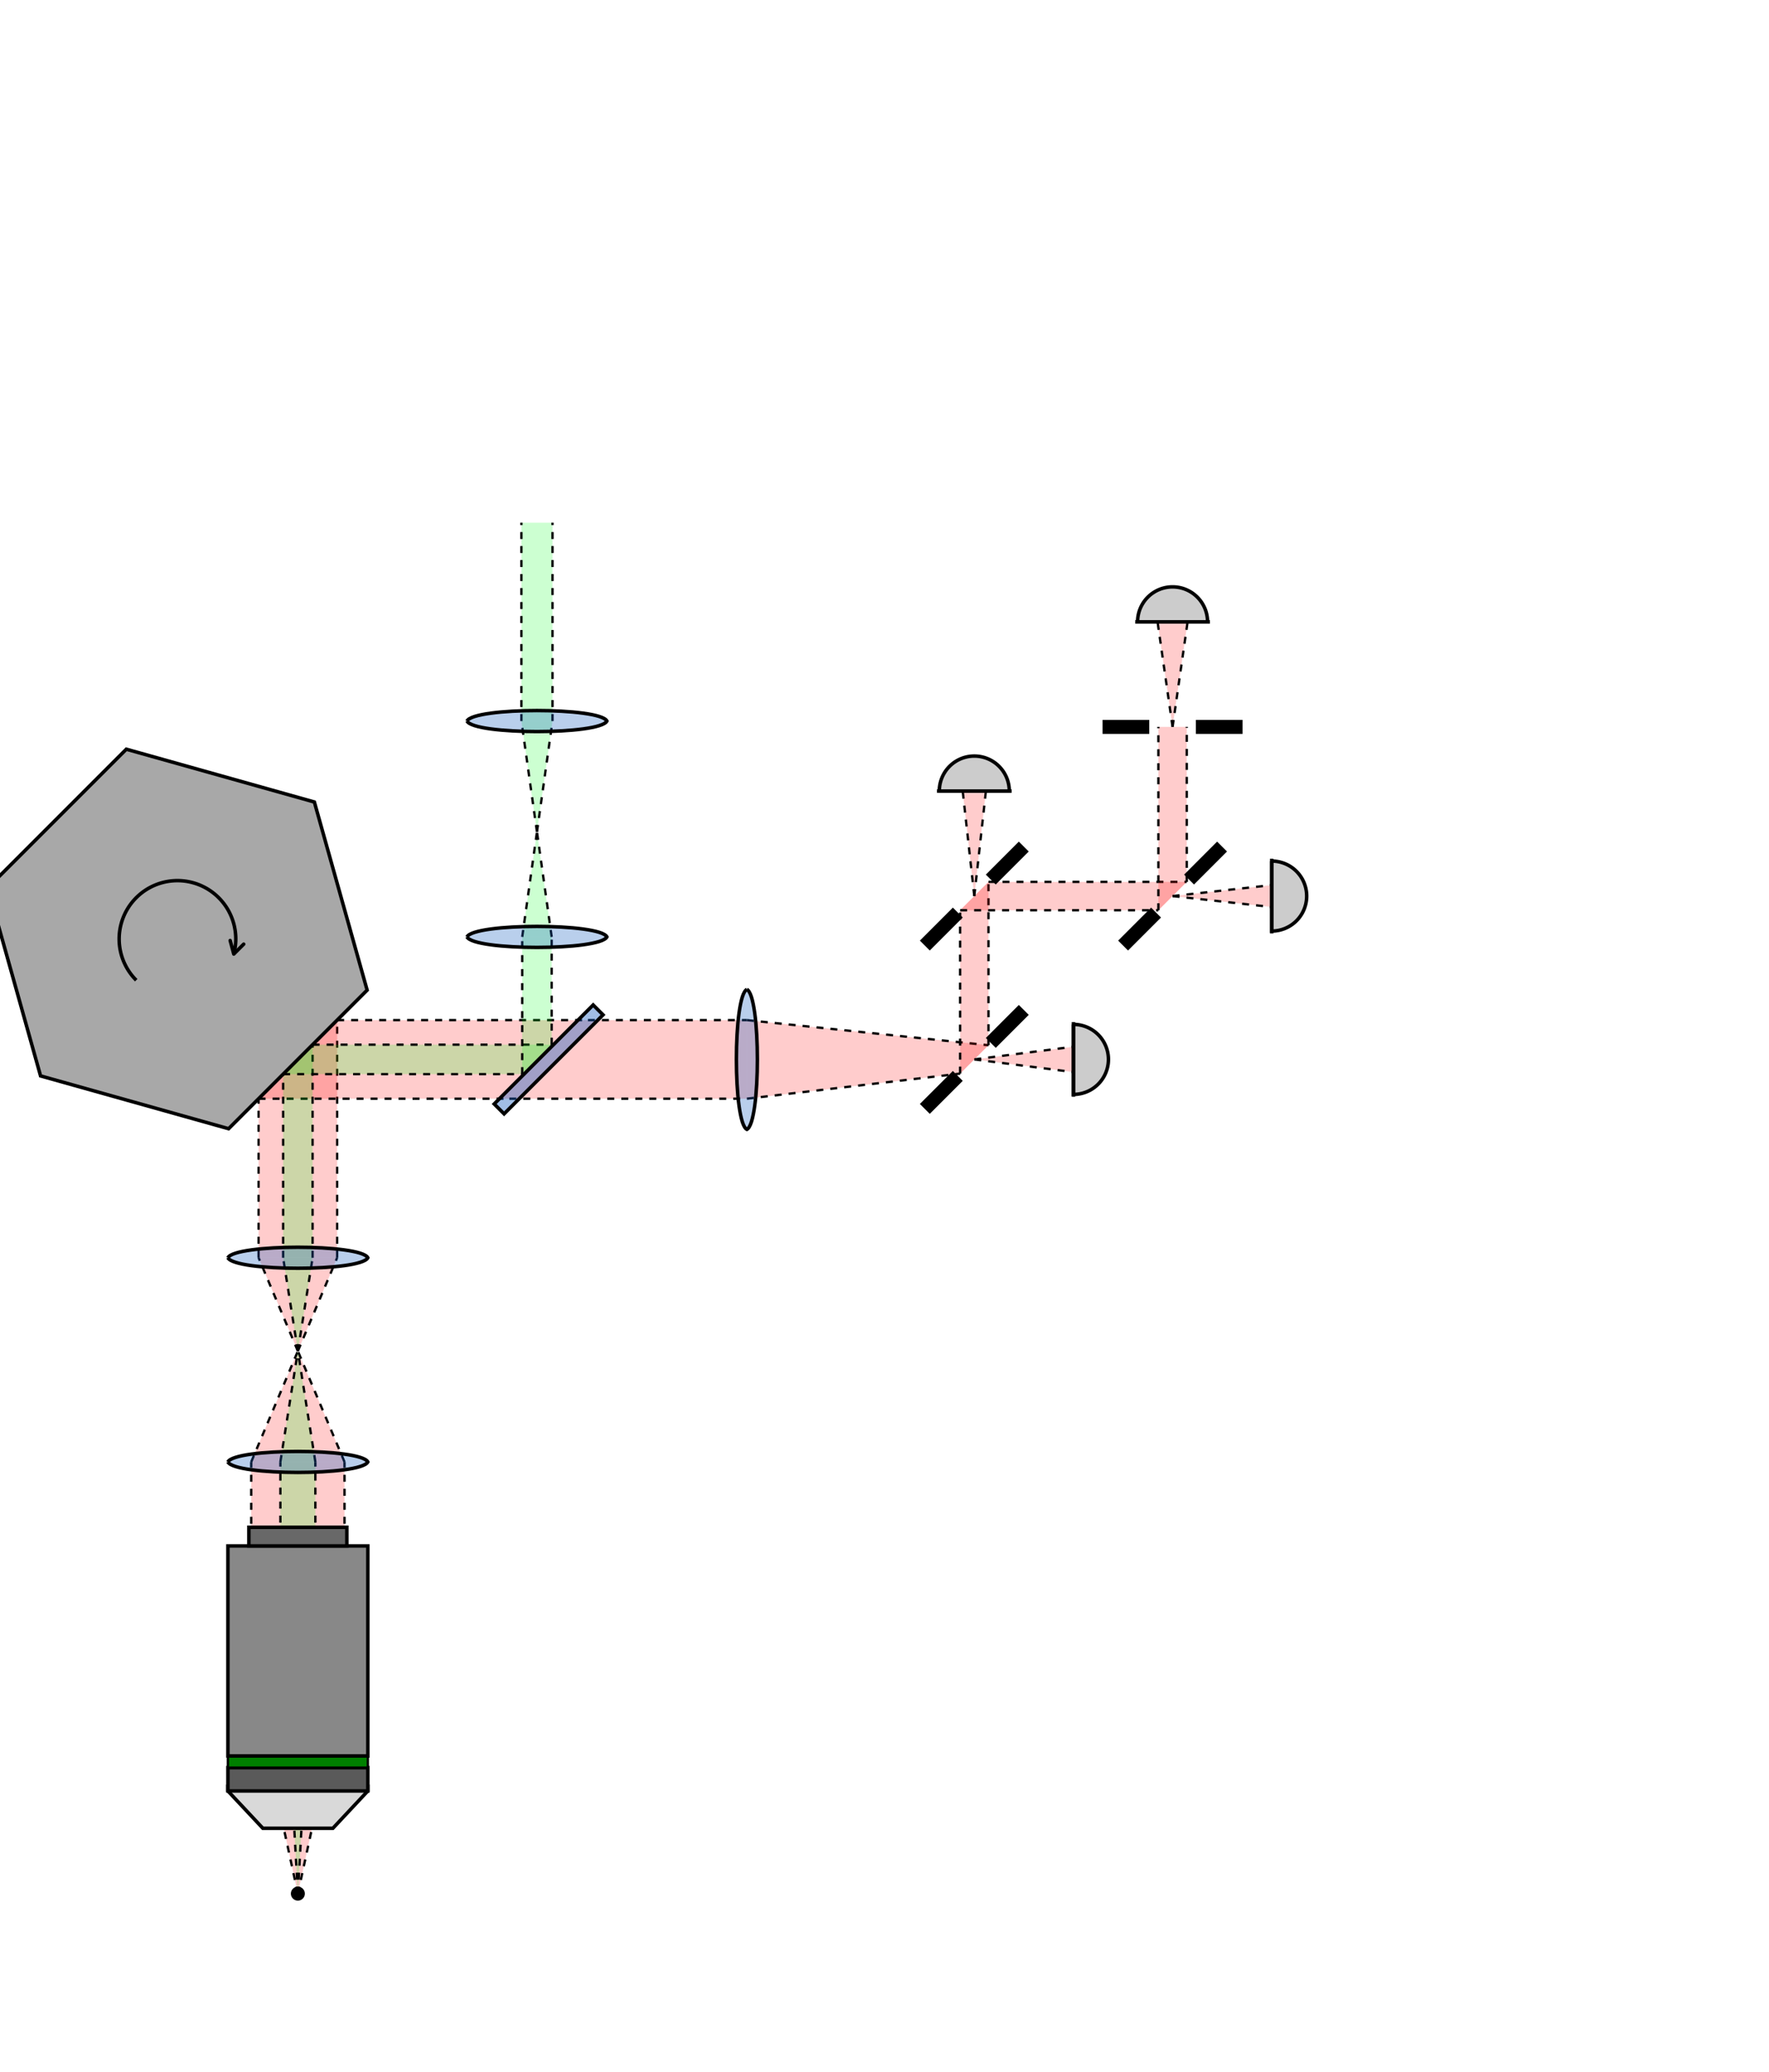 <?xml version="1.0" standalone="no"?>
<svg id="canvas" preserveAspectRatio="xMidYMid meet" width="758.4" height="888" viewBox="-115.2 -819 758.4 888" xmlns="http://www.w3.org/2000/svg">
            <defs>
              <!-- Component definitions will go here -->
            <marker id="arrowhead" markerWidth="10" markerHeight="7" refX="10" refY="3.5" orient="auto" markerUnits="strokeWidth"><path d="M0,0 L10,3.5 L0,7 Z" fill="#2196F3"/></marker><marker id="upVectorArrow" markerWidth="8" markerHeight="6" refX="8" refY="3" orient="auto" markerUnits="userSpaceOnUse"><path d="M0,0 L8,3 L0,6 Z" fill="green"/></marker><marker id="forwardVectorArrow" markerWidth="8" markerHeight="6" refX="8" refY="3" orient="auto" markerUnits="userSpaceOnUse"><path d="M0,0 L8,3 L0,6 Z" fill="blue"/></marker></defs>
            <!-- <circle cx="0" cy="0" r="5" fill="red"/> -->
            <g id="grid" style="display: none;"><line x1="-3950" y1="-5259" x2="-3950" y2="4509" stroke="#e0e0e0" stroke-width="1"/><line x1="-3900" y1="-5259" x2="-3900" y2="4509" stroke="#e0e0e0" stroke-width="1"/><line x1="-3850" y1="-5259" x2="-3850" y2="4509" stroke="#e0e0e0" stroke-width="1"/><line x1="-3800" y1="-5259" x2="-3800" y2="4509" stroke="#e0e0e0" stroke-width="1"/><line x1="-3750" y1="-5259" x2="-3750" y2="4509" stroke="#e0e0e0" stroke-width="1"/><line x1="-3700" y1="-5259" x2="-3700" y2="4509" stroke="#e0e0e0" stroke-width="1"/><line x1="-3650" y1="-5259" x2="-3650" y2="4509" stroke="#e0e0e0" stroke-width="1"/><line x1="-3600" y1="-5259" x2="-3600" y2="4509" stroke="#e0e0e0" stroke-width="1"/><line x1="-3550" y1="-5259" x2="-3550" y2="4509" stroke="#e0e0e0" stroke-width="1"/><line x1="-3500" y1="-5259" x2="-3500" y2="4509" stroke="#e0e0e0" stroke-width="1"/><line x1="-3450" y1="-5259" x2="-3450" y2="4509" stroke="#e0e0e0" stroke-width="1"/><line x1="-3400" y1="-5259" x2="-3400" y2="4509" stroke="#e0e0e0" stroke-width="1"/><line x1="-3350" y1="-5259" x2="-3350" y2="4509" stroke="#e0e0e0" stroke-width="1"/><line x1="-3300" y1="-5259" x2="-3300" y2="4509" stroke="#e0e0e0" stroke-width="1"/><line x1="-3250" y1="-5259" x2="-3250" y2="4509" stroke="#e0e0e0" stroke-width="1"/><line x1="-3200" y1="-5259" x2="-3200" y2="4509" stroke="#e0e0e0" stroke-width="1"/><line x1="-3150" y1="-5259" x2="-3150" y2="4509" stroke="#e0e0e0" stroke-width="1"/><line x1="-3100" y1="-5259" x2="-3100" y2="4509" stroke="#e0e0e0" stroke-width="1"/><line x1="-3050" y1="-5259" x2="-3050" y2="4509" stroke="#e0e0e0" stroke-width="1"/><line x1="-3000" y1="-5259" x2="-3000" y2="4509" stroke="#e0e0e0" stroke-width="1"/><line x1="-2950" y1="-5259" x2="-2950" y2="4509" stroke="#e0e0e0" stroke-width="1"/><line x1="-2900" y1="-5259" x2="-2900" y2="4509" stroke="#e0e0e0" stroke-width="1"/><line x1="-2850" y1="-5259" x2="-2850" y2="4509" stroke="#e0e0e0" stroke-width="1"/><line x1="-2800" y1="-5259" x2="-2800" y2="4509" stroke="#e0e0e0" stroke-width="1"/><line x1="-2750" y1="-5259" x2="-2750" y2="4509" stroke="#e0e0e0" stroke-width="1"/><line x1="-2700" y1="-5259" x2="-2700" y2="4509" stroke="#e0e0e0" stroke-width="1"/><line x1="-2650" y1="-5259" x2="-2650" y2="4509" stroke="#e0e0e0" stroke-width="1"/><line x1="-2600" y1="-5259" x2="-2600" y2="4509" stroke="#e0e0e0" stroke-width="1"/><line x1="-2550" y1="-5259" x2="-2550" y2="4509" stroke="#e0e0e0" stroke-width="1"/><line x1="-2500" y1="-5259" x2="-2500" y2="4509" stroke="#e0e0e0" stroke-width="1"/><line x1="-2450" y1="-5259" x2="-2450" y2="4509" stroke="#e0e0e0" stroke-width="1"/><line x1="-2400" y1="-5259" x2="-2400" y2="4509" stroke="#e0e0e0" stroke-width="1"/><line x1="-2350" y1="-5259" x2="-2350" y2="4509" stroke="#e0e0e0" stroke-width="1"/><line x1="-2300" y1="-5259" x2="-2300" y2="4509" stroke="#e0e0e0" stroke-width="1"/><line x1="-2250" y1="-5259" x2="-2250" y2="4509" stroke="#e0e0e0" stroke-width="1"/><line x1="-2200" y1="-5259" x2="-2200" y2="4509" stroke="#e0e0e0" stroke-width="1"/><line x1="-2150" y1="-5259" x2="-2150" y2="4509" stroke="#e0e0e0" stroke-width="1"/><line x1="-2100" y1="-5259" x2="-2100" y2="4509" stroke="#e0e0e0" stroke-width="1"/><line x1="-2050" y1="-5259" x2="-2050" y2="4509" stroke="#e0e0e0" stroke-width="1"/><line x1="-2000" y1="-5259" x2="-2000" y2="4509" stroke="#e0e0e0" stroke-width="1"/><line x1="-1950" y1="-5259" x2="-1950" y2="4509" stroke="#e0e0e0" stroke-width="1"/><line x1="-1900" y1="-5259" x2="-1900" y2="4509" stroke="#e0e0e0" stroke-width="1"/><line x1="-1850" y1="-5259" x2="-1850" y2="4509" stroke="#e0e0e0" stroke-width="1"/><line x1="-1800" y1="-5259" x2="-1800" y2="4509" stroke="#e0e0e0" stroke-width="1"/><line x1="-1750" y1="-5259" x2="-1750" y2="4509" stroke="#e0e0e0" stroke-width="1"/><line x1="-1700" y1="-5259" x2="-1700" y2="4509" stroke="#e0e0e0" stroke-width="1"/><line x1="-1650" y1="-5259" x2="-1650" y2="4509" stroke="#e0e0e0" stroke-width="1"/><line x1="-1600" y1="-5259" x2="-1600" y2="4509" stroke="#e0e0e0" stroke-width="1"/><line x1="-1550" y1="-5259" x2="-1550" y2="4509" stroke="#e0e0e0" stroke-width="1"/><line x1="-1500" y1="-5259" x2="-1500" y2="4509" stroke="#e0e0e0" stroke-width="1"/><line x1="-1450" y1="-5259" x2="-1450" y2="4509" stroke="#e0e0e0" stroke-width="1"/><line x1="-1400" y1="-5259" x2="-1400" y2="4509" stroke="#e0e0e0" stroke-width="1"/><line x1="-1350" y1="-5259" x2="-1350" y2="4509" stroke="#e0e0e0" stroke-width="1"/><line x1="-1300" y1="-5259" x2="-1300" y2="4509" stroke="#e0e0e0" stroke-width="1"/><line x1="-1250" y1="-5259" x2="-1250" y2="4509" stroke="#e0e0e0" stroke-width="1"/><line x1="-1200" y1="-5259" x2="-1200" y2="4509" stroke="#e0e0e0" stroke-width="1"/><line x1="-1150" y1="-5259" x2="-1150" y2="4509" stroke="#e0e0e0" stroke-width="1"/><line x1="-1100" y1="-5259" x2="-1100" y2="4509" stroke="#e0e0e0" stroke-width="1"/><line x1="-1050" y1="-5259" x2="-1050" y2="4509" stroke="#e0e0e0" stroke-width="1"/><line x1="-1000" y1="-5259" x2="-1000" y2="4509" stroke="#e0e0e0" stroke-width="1"/><line x1="-950" y1="-5259" x2="-950" y2="4509" stroke="#e0e0e0" stroke-width="1"/><line x1="-900" y1="-5259" x2="-900" y2="4509" stroke="#e0e0e0" stroke-width="1"/><line x1="-850" y1="-5259" x2="-850" y2="4509" stroke="#e0e0e0" stroke-width="1"/><line x1="-800" y1="-5259" x2="-800" y2="4509" stroke="#e0e0e0" stroke-width="1"/><line x1="-750" y1="-5259" x2="-750" y2="4509" stroke="#e0e0e0" stroke-width="1"/><line x1="-700" y1="-5259" x2="-700" y2="4509" stroke="#e0e0e0" stroke-width="1"/><line x1="-650" y1="-5259" x2="-650" y2="4509" stroke="#e0e0e0" stroke-width="1"/><line x1="-600" y1="-5259" x2="-600" y2="4509" stroke="#e0e0e0" stroke-width="1"/><line x1="-550" y1="-5259" x2="-550" y2="4509" stroke="#e0e0e0" stroke-width="1"/><line x1="-500" y1="-5259" x2="-500" y2="4509" stroke="#e0e0e0" stroke-width="1"/><line x1="-450" y1="-5259" x2="-450" y2="4509" stroke="#e0e0e0" stroke-width="1"/><line x1="-400" y1="-5259" x2="-400" y2="4509" stroke="#e0e0e0" stroke-width="1"/><line x1="-350" y1="-5259" x2="-350" y2="4509" stroke="#e0e0e0" stroke-width="1"/><line x1="-300" y1="-5259" x2="-300" y2="4509" stroke="#e0e0e0" stroke-width="1"/><line x1="-250" y1="-5259" x2="-250" y2="4509" stroke="#e0e0e0" stroke-width="1"/><line x1="-200" y1="-5259" x2="-200" y2="4509" stroke="#e0e0e0" stroke-width="1"/><line x1="-150" y1="-5259" x2="-150" y2="4509" stroke="#e0e0e0" stroke-width="1"/><line x1="-100" y1="-5259" x2="-100" y2="4509" stroke="#e0e0e0" stroke-width="1"/><line x1="-50" y1="-5259" x2="-50" y2="4509" stroke="#e0e0e0" stroke-width="1"/><line x1="0" y1="-5259" x2="0" y2="4509" stroke="#e0e0e0" stroke-width="1"/><line x1="50" y1="-5259" x2="50" y2="4509" stroke="#e0e0e0" stroke-width="1"/><line x1="100" y1="-5259" x2="100" y2="4509" stroke="#e0e0e0" stroke-width="1"/><line x1="150" y1="-5259" x2="150" y2="4509" stroke="#e0e0e0" stroke-width="1"/><line x1="200" y1="-5259" x2="200" y2="4509" stroke="#e0e0e0" stroke-width="1"/><line x1="250" y1="-5259" x2="250" y2="4509" stroke="#e0e0e0" stroke-width="1"/><line x1="300" y1="-5259" x2="300" y2="4509" stroke="#e0e0e0" stroke-width="1"/><line x1="350" y1="-5259" x2="350" y2="4509" stroke="#e0e0e0" stroke-width="1"/><line x1="400" y1="-5259" x2="400" y2="4509" stroke="#e0e0e0" stroke-width="1"/><line x1="450" y1="-5259" x2="450" y2="4509" stroke="#e0e0e0" stroke-width="1"/><line x1="500" y1="-5259" x2="500" y2="4509" stroke="#e0e0e0" stroke-width="1"/><line x1="550" y1="-5259" x2="550" y2="4509" stroke="#e0e0e0" stroke-width="1"/><line x1="600" y1="-5259" x2="600" y2="4509" stroke="#e0e0e0" stroke-width="1"/><line x1="650" y1="-5259" x2="650" y2="4509" stroke="#e0e0e0" stroke-width="1"/><line x1="700" y1="-5259" x2="700" y2="4509" stroke="#e0e0e0" stroke-width="1"/><line x1="750" y1="-5259" x2="750" y2="4509" stroke="#e0e0e0" stroke-width="1"/><line x1="800" y1="-5259" x2="800" y2="4509" stroke="#e0e0e0" stroke-width="1"/><line x1="850" y1="-5259" x2="850" y2="4509" stroke="#e0e0e0" stroke-width="1"/><line x1="900" y1="-5259" x2="900" y2="4509" stroke="#e0e0e0" stroke-width="1"/><line x1="950" y1="-5259" x2="950" y2="4509" stroke="#e0e0e0" stroke-width="1"/><line x1="1000" y1="-5259" x2="1000" y2="4509" stroke="#e0e0e0" stroke-width="1"/><line x1="1050" y1="-5259" x2="1050" y2="4509" stroke="#e0e0e0" stroke-width="1"/><line x1="1100" y1="-5259" x2="1100" y2="4509" stroke="#e0e0e0" stroke-width="1"/><line x1="1150" y1="-5259" x2="1150" y2="4509" stroke="#e0e0e0" stroke-width="1"/><line x1="1200" y1="-5259" x2="1200" y2="4509" stroke="#e0e0e0" stroke-width="1"/><line x1="1250" y1="-5259" x2="1250" y2="4509" stroke="#e0e0e0" stroke-width="1"/><line x1="1300" y1="-5259" x2="1300" y2="4509" stroke="#e0e0e0" stroke-width="1"/><line x1="1350" y1="-5259" x2="1350" y2="4509" stroke="#e0e0e0" stroke-width="1"/><line x1="1400" y1="-5259" x2="1400" y2="4509" stroke="#e0e0e0" stroke-width="1"/><line x1="1450" y1="-5259" x2="1450" y2="4509" stroke="#e0e0e0" stroke-width="1"/><line x1="1500" y1="-5259" x2="1500" y2="4509" stroke="#e0e0e0" stroke-width="1"/><line x1="1550" y1="-5259" x2="1550" y2="4509" stroke="#e0e0e0" stroke-width="1"/><line x1="1600" y1="-5259" x2="1600" y2="4509" stroke="#e0e0e0" stroke-width="1"/><line x1="1650" y1="-5259" x2="1650" y2="4509" stroke="#e0e0e0" stroke-width="1"/><line x1="1700" y1="-5259" x2="1700" y2="4509" stroke="#e0e0e0" stroke-width="1"/><line x1="1750" y1="-5259" x2="1750" y2="4509" stroke="#e0e0e0" stroke-width="1"/><line x1="1800" y1="-5259" x2="1800" y2="4509" stroke="#e0e0e0" stroke-width="1"/><line x1="1850" y1="-5259" x2="1850" y2="4509" stroke="#e0e0e0" stroke-width="1"/><line x1="1900" y1="-5259" x2="1900" y2="4509" stroke="#e0e0e0" stroke-width="1"/><line x1="1950" y1="-5259" x2="1950" y2="4509" stroke="#e0e0e0" stroke-width="1"/><line x1="2000" y1="-5259" x2="2000" y2="4509" stroke="#e0e0e0" stroke-width="1"/><line x1="2050" y1="-5259" x2="2050" y2="4509" stroke="#e0e0e0" stroke-width="1"/><line x1="2100" y1="-5259" x2="2100" y2="4509" stroke="#e0e0e0" stroke-width="1"/><line x1="2150" y1="-5259" x2="2150" y2="4509" stroke="#e0e0e0" stroke-width="1"/><line x1="2200" y1="-5259" x2="2200" y2="4509" stroke="#e0e0e0" stroke-width="1"/><line x1="2250" y1="-5259" x2="2250" y2="4509" stroke="#e0e0e0" stroke-width="1"/><line x1="2300" y1="-5259" x2="2300" y2="4509" stroke="#e0e0e0" stroke-width="1"/><line x1="2350" y1="-5259" x2="2350" y2="4509" stroke="#e0e0e0" stroke-width="1"/><line x1="2400" y1="-5259" x2="2400" y2="4509" stroke="#e0e0e0" stroke-width="1"/><line x1="2450" y1="-5259" x2="2450" y2="4509" stroke="#e0e0e0" stroke-width="1"/><line x1="2500" y1="-5259" x2="2500" y2="4509" stroke="#e0e0e0" stroke-width="1"/><line x1="2550" y1="-5259" x2="2550" y2="4509" stroke="#e0e0e0" stroke-width="1"/><line x1="2600" y1="-5259" x2="2600" y2="4509" stroke="#e0e0e0" stroke-width="1"/><line x1="2650" y1="-5259" x2="2650" y2="4509" stroke="#e0e0e0" stroke-width="1"/><line x1="2700" y1="-5259" x2="2700" y2="4509" stroke="#e0e0e0" stroke-width="1"/><line x1="2750" y1="-5259" x2="2750" y2="4509" stroke="#e0e0e0" stroke-width="1"/><line x1="2800" y1="-5259" x2="2800" y2="4509" stroke="#e0e0e0" stroke-width="1"/><line x1="2850" y1="-5259" x2="2850" y2="4509" stroke="#e0e0e0" stroke-width="1"/><line x1="2900" y1="-5259" x2="2900" y2="4509" stroke="#e0e0e0" stroke-width="1"/><line x1="2950" y1="-5259" x2="2950" y2="4509" stroke="#e0e0e0" stroke-width="1"/><line x1="3000" y1="-5259" x2="3000" y2="4509" stroke="#e0e0e0" stroke-width="1"/><line x1="3050" y1="-5259" x2="3050" y2="4509" stroke="#e0e0e0" stroke-width="1"/><line x1="3100" y1="-5259" x2="3100" y2="4509" stroke="#e0e0e0" stroke-width="1"/><line x1="3150" y1="-5259" x2="3150" y2="4509" stroke="#e0e0e0" stroke-width="1"/><line x1="3200" y1="-5259" x2="3200" y2="4509" stroke="#e0e0e0" stroke-width="1"/><line x1="3250" y1="-5259" x2="3250" y2="4509" stroke="#e0e0e0" stroke-width="1"/><line x1="3300" y1="-5259" x2="3300" y2="4509" stroke="#e0e0e0" stroke-width="1"/><line x1="3350" y1="-5259" x2="3350" y2="4509" stroke="#e0e0e0" stroke-width="1"/><line x1="3400" y1="-5259" x2="3400" y2="4509" stroke="#e0e0e0" stroke-width="1"/><line x1="3450" y1="-5259" x2="3450" y2="4509" stroke="#e0e0e0" stroke-width="1"/><line x1="3500" y1="-5259" x2="3500" y2="4509" stroke="#e0e0e0" stroke-width="1"/><line x1="3550" y1="-5259" x2="3550" y2="4509" stroke="#e0e0e0" stroke-width="1"/><line x1="3600" y1="-5259" x2="3600" y2="4509" stroke="#e0e0e0" stroke-width="1"/><line x1="3650" y1="-5259" x2="3650" y2="4509" stroke="#e0e0e0" stroke-width="1"/><line x1="3700" y1="-5259" x2="3700" y2="4509" stroke="#e0e0e0" stroke-width="1"/><line x1="3750" y1="-5259" x2="3750" y2="4509" stroke="#e0e0e0" stroke-width="1"/><line x1="3800" y1="-5259" x2="3800" y2="4509" stroke="#e0e0e0" stroke-width="1"/><line x1="3850" y1="-5259" x2="3850" y2="4509" stroke="#e0e0e0" stroke-width="1"/><line x1="3900" y1="-5259" x2="3900" y2="4509" stroke="#e0e0e0" stroke-width="1"/><line x1="3950" y1="-5259" x2="3950" y2="4509" stroke="#e0e0e0" stroke-width="1"/><line x1="4000" y1="-5259" x2="4000" y2="4509" stroke="#e0e0e0" stroke-width="1"/><line x1="4050" y1="-5259" x2="4050" y2="4509" stroke="#e0e0e0" stroke-width="1"/><line x1="4100" y1="-5259" x2="4100" y2="4509" stroke="#e0e0e0" stroke-width="1"/><line x1="4150" y1="-5259" x2="4150" y2="4509" stroke="#e0e0e0" stroke-width="1"/><line x1="4200" y1="-5259" x2="4200" y2="4509" stroke="#e0e0e0" stroke-width="1"/><line x1="4250" y1="-5259" x2="4250" y2="4509" stroke="#e0e0e0" stroke-width="1"/><line x1="4300" y1="-5259" x2="4300" y2="4509" stroke="#e0e0e0" stroke-width="1"/><line x1="4350" y1="-5259" x2="4350" y2="4509" stroke="#e0e0e0" stroke-width="1"/><line x1="4400" y1="-5259" x2="4400" y2="4509" stroke="#e0e0e0" stroke-width="1"/><line x1="4450" y1="-5259" x2="4450" y2="4509" stroke="#e0e0e0" stroke-width="1"/><line x1="-3907.2" y1="-5300" x2="4435.2" y2="-5300" stroke="#e0e0e0" stroke-width="1"/><line x1="-3907.2" y1="-5250" x2="4435.2" y2="-5250" stroke="#e0e0e0" stroke-width="1"/><line x1="-3907.2" y1="-5200" x2="4435.2" y2="-5200" stroke="#e0e0e0" stroke-width="1"/><line x1="-3907.2" y1="-5150" x2="4435.2" y2="-5150" stroke="#e0e0e0" stroke-width="1"/><line x1="-3907.2" y1="-5100" x2="4435.2" y2="-5100" stroke="#e0e0e0" stroke-width="1"/><line x1="-3907.2" y1="-5050" x2="4435.2" y2="-5050" stroke="#e0e0e0" stroke-width="1"/><line x1="-3907.2" y1="-5000" x2="4435.2" y2="-5000" stroke="#e0e0e0" stroke-width="1"/><line x1="-3907.2" y1="-4950" x2="4435.2" y2="-4950" stroke="#e0e0e0" stroke-width="1"/><line x1="-3907.2" y1="-4900" x2="4435.2" y2="-4900" stroke="#e0e0e0" stroke-width="1"/><line x1="-3907.2" y1="-4850" x2="4435.2" y2="-4850" stroke="#e0e0e0" stroke-width="1"/><line x1="-3907.2" y1="-4800" x2="4435.2" y2="-4800" stroke="#e0e0e0" stroke-width="1"/><line x1="-3907.2" y1="-4750" x2="4435.2" y2="-4750" stroke="#e0e0e0" stroke-width="1"/><line x1="-3907.2" y1="-4700" x2="4435.2" y2="-4700" stroke="#e0e0e0" stroke-width="1"/><line x1="-3907.2" y1="-4650" x2="4435.2" y2="-4650" stroke="#e0e0e0" stroke-width="1"/><line x1="-3907.2" y1="-4600" x2="4435.2" y2="-4600" stroke="#e0e0e0" stroke-width="1"/><line x1="-3907.2" y1="-4550" x2="4435.2" y2="-4550" stroke="#e0e0e0" stroke-width="1"/><line x1="-3907.2" y1="-4500" x2="4435.2" y2="-4500" stroke="#e0e0e0" stroke-width="1"/><line x1="-3907.2" y1="-4450" x2="4435.2" y2="-4450" stroke="#e0e0e0" stroke-width="1"/><line x1="-3907.2" y1="-4400" x2="4435.2" y2="-4400" stroke="#e0e0e0" stroke-width="1"/><line x1="-3907.2" y1="-4350" x2="4435.2" y2="-4350" stroke="#e0e0e0" stroke-width="1"/><line x1="-3907.2" y1="-4300" x2="4435.2" y2="-4300" stroke="#e0e0e0" stroke-width="1"/><line x1="-3907.2" y1="-4250" x2="4435.2" y2="-4250" stroke="#e0e0e0" stroke-width="1"/><line x1="-3907.2" y1="-4200" x2="4435.2" y2="-4200" stroke="#e0e0e0" stroke-width="1"/><line x1="-3907.2" y1="-4150" x2="4435.2" y2="-4150" stroke="#e0e0e0" stroke-width="1"/><line x1="-3907.2" y1="-4100" x2="4435.2" y2="-4100" stroke="#e0e0e0" stroke-width="1"/><line x1="-3907.2" y1="-4050" x2="4435.2" y2="-4050" stroke="#e0e0e0" stroke-width="1"/><line x1="-3907.2" y1="-4000" x2="4435.2" y2="-4000" stroke="#e0e0e0" stroke-width="1"/><line x1="-3907.2" y1="-3950" x2="4435.2" y2="-3950" stroke="#e0e0e0" stroke-width="1"/><line x1="-3907.2" y1="-3900" x2="4435.2" y2="-3900" stroke="#e0e0e0" stroke-width="1"/><line x1="-3907.2" y1="-3850" x2="4435.2" y2="-3850" stroke="#e0e0e0" stroke-width="1"/><line x1="-3907.2" y1="-3800" x2="4435.2" y2="-3800" stroke="#e0e0e0" stroke-width="1"/><line x1="-3907.2" y1="-3750" x2="4435.2" y2="-3750" stroke="#e0e0e0" stroke-width="1"/><line x1="-3907.2" y1="-3700" x2="4435.2" y2="-3700" stroke="#e0e0e0" stroke-width="1"/><line x1="-3907.2" y1="-3650" x2="4435.2" y2="-3650" stroke="#e0e0e0" stroke-width="1"/><line x1="-3907.2" y1="-3600" x2="4435.2" y2="-3600" stroke="#e0e0e0" stroke-width="1"/><line x1="-3907.2" y1="-3550" x2="4435.2" y2="-3550" stroke="#e0e0e0" stroke-width="1"/><line x1="-3907.2" y1="-3500" x2="4435.2" y2="-3500" stroke="#e0e0e0" stroke-width="1"/><line x1="-3907.2" y1="-3450" x2="4435.2" y2="-3450" stroke="#e0e0e0" stroke-width="1"/><line x1="-3907.2" y1="-3400" x2="4435.2" y2="-3400" stroke="#e0e0e0" stroke-width="1"/><line x1="-3907.2" y1="-3350" x2="4435.2" y2="-3350" stroke="#e0e0e0" stroke-width="1"/><line x1="-3907.2" y1="-3300" x2="4435.2" y2="-3300" stroke="#e0e0e0" stroke-width="1"/><line x1="-3907.2" y1="-3250" x2="4435.2" y2="-3250" stroke="#e0e0e0" stroke-width="1"/><line x1="-3907.2" y1="-3200" x2="4435.2" y2="-3200" stroke="#e0e0e0" stroke-width="1"/><line x1="-3907.2" y1="-3150" x2="4435.2" y2="-3150" stroke="#e0e0e0" stroke-width="1"/><line x1="-3907.2" y1="-3100" x2="4435.2" y2="-3100" stroke="#e0e0e0" stroke-width="1"/><line x1="-3907.2" y1="-3050" x2="4435.2" y2="-3050" stroke="#e0e0e0" stroke-width="1"/><line x1="-3907.2" y1="-3000" x2="4435.2" y2="-3000" stroke="#e0e0e0" stroke-width="1"/><line x1="-3907.2" y1="-2950" x2="4435.2" y2="-2950" stroke="#e0e0e0" stroke-width="1"/><line x1="-3907.2" y1="-2900" x2="4435.2" y2="-2900" stroke="#e0e0e0" stroke-width="1"/><line x1="-3907.2" y1="-2850" x2="4435.2" y2="-2850" stroke="#e0e0e0" stroke-width="1"/><line x1="-3907.2" y1="-2800" x2="4435.2" y2="-2800" stroke="#e0e0e0" stroke-width="1"/><line x1="-3907.2" y1="-2750" x2="4435.2" y2="-2750" stroke="#e0e0e0" stroke-width="1"/><line x1="-3907.2" y1="-2700" x2="4435.2" y2="-2700" stroke="#e0e0e0" stroke-width="1"/><line x1="-3907.2" y1="-2650" x2="4435.2" y2="-2650" stroke="#e0e0e0" stroke-width="1"/><line x1="-3907.2" y1="-2600" x2="4435.2" y2="-2600" stroke="#e0e0e0" stroke-width="1"/><line x1="-3907.2" y1="-2550" x2="4435.2" y2="-2550" stroke="#e0e0e0" stroke-width="1"/><line x1="-3907.2" y1="-2500" x2="4435.2" y2="-2500" stroke="#e0e0e0" stroke-width="1"/><line x1="-3907.2" y1="-2450" x2="4435.2" y2="-2450" stroke="#e0e0e0" stroke-width="1"/><line x1="-3907.2" y1="-2400" x2="4435.2" y2="-2400" stroke="#e0e0e0" stroke-width="1"/><line x1="-3907.2" y1="-2350" x2="4435.2" y2="-2350" stroke="#e0e0e0" stroke-width="1"/><line x1="-3907.2" y1="-2300" x2="4435.2" y2="-2300" stroke="#e0e0e0" stroke-width="1"/><line x1="-3907.2" y1="-2250" x2="4435.2" y2="-2250" stroke="#e0e0e0" stroke-width="1"/><line x1="-3907.2" y1="-2200" x2="4435.2" y2="-2200" stroke="#e0e0e0" stroke-width="1"/><line x1="-3907.2" y1="-2150" x2="4435.2" y2="-2150" stroke="#e0e0e0" stroke-width="1"/><line x1="-3907.2" y1="-2100" x2="4435.2" y2="-2100" stroke="#e0e0e0" stroke-width="1"/><line x1="-3907.2" y1="-2050" x2="4435.2" y2="-2050" stroke="#e0e0e0" stroke-width="1"/><line x1="-3907.2" y1="-2000" x2="4435.2" y2="-2000" stroke="#e0e0e0" stroke-width="1"/><line x1="-3907.2" y1="-1950" x2="4435.2" y2="-1950" stroke="#e0e0e0" stroke-width="1"/><line x1="-3907.2" y1="-1900" x2="4435.2" y2="-1900" stroke="#e0e0e0" stroke-width="1"/><line x1="-3907.2" y1="-1850" x2="4435.2" y2="-1850" stroke="#e0e0e0" stroke-width="1"/><line x1="-3907.2" y1="-1800" x2="4435.2" y2="-1800" stroke="#e0e0e0" stroke-width="1"/><line x1="-3907.2" y1="-1750" x2="4435.2" y2="-1750" stroke="#e0e0e0" stroke-width="1"/><line x1="-3907.2" y1="-1700" x2="4435.2" y2="-1700" stroke="#e0e0e0" stroke-width="1"/><line x1="-3907.2" y1="-1650" x2="4435.2" y2="-1650" stroke="#e0e0e0" stroke-width="1"/><line x1="-3907.2" y1="-1600" x2="4435.2" y2="-1600" stroke="#e0e0e0" stroke-width="1"/><line x1="-3907.2" y1="-1550" x2="4435.2" y2="-1550" stroke="#e0e0e0" stroke-width="1"/><line x1="-3907.2" y1="-1500" x2="4435.2" y2="-1500" stroke="#e0e0e0" stroke-width="1"/><line x1="-3907.2" y1="-1450" x2="4435.2" y2="-1450" stroke="#e0e0e0" stroke-width="1"/><line x1="-3907.2" y1="-1400" x2="4435.2" y2="-1400" stroke="#e0e0e0" stroke-width="1"/><line x1="-3907.2" y1="-1350" x2="4435.2" y2="-1350" stroke="#e0e0e0" stroke-width="1"/><line x1="-3907.2" y1="-1300" x2="4435.2" y2="-1300" stroke="#e0e0e0" stroke-width="1"/><line x1="-3907.2" y1="-1250" x2="4435.2" y2="-1250" stroke="#e0e0e0" stroke-width="1"/><line x1="-3907.2" y1="-1200" x2="4435.2" y2="-1200" stroke="#e0e0e0" stroke-width="1"/><line x1="-3907.2" y1="-1150" x2="4435.2" y2="-1150" stroke="#e0e0e0" stroke-width="1"/><line x1="-3907.2" y1="-1100" x2="4435.2" y2="-1100" stroke="#e0e0e0" stroke-width="1"/><line x1="-3907.2" y1="-1050" x2="4435.2" y2="-1050" stroke="#e0e0e0" stroke-width="1"/><line x1="-3907.2" y1="-1000" x2="4435.2" y2="-1000" stroke="#e0e0e0" stroke-width="1"/><line x1="-3907.2" y1="-950" x2="4435.2" y2="-950" stroke="#e0e0e0" stroke-width="1"/><line x1="-3907.2" y1="-900" x2="4435.2" y2="-900" stroke="#e0e0e0" stroke-width="1"/><line x1="-3907.2" y1="-850" x2="4435.2" y2="-850" stroke="#e0e0e0" stroke-width="1"/><line x1="-3907.2" y1="-800" x2="4435.2" y2="-800" stroke="#e0e0e0" stroke-width="1"/><line x1="-3907.2" y1="-750" x2="4435.2" y2="-750" stroke="#e0e0e0" stroke-width="1"/><line x1="-3907.2" y1="-700" x2="4435.2" y2="-700" stroke="#e0e0e0" stroke-width="1"/><line x1="-3907.2" y1="-650" x2="4435.2" y2="-650" stroke="#e0e0e0" stroke-width="1"/><line x1="-3907.2" y1="-600" x2="4435.2" y2="-600" stroke="#e0e0e0" stroke-width="1"/><line x1="-3907.2" y1="-550" x2="4435.2" y2="-550" stroke="#e0e0e0" stroke-width="1"/><line x1="-3907.2" y1="-500" x2="4435.2" y2="-500" stroke="#e0e0e0" stroke-width="1"/><line x1="-3907.2" y1="-450" x2="4435.2" y2="-450" stroke="#e0e0e0" stroke-width="1"/><line x1="-3907.2" y1="-400" x2="4435.2" y2="-400" stroke="#e0e0e0" stroke-width="1"/><line x1="-3907.2" y1="-350" x2="4435.2" y2="-350" stroke="#e0e0e0" stroke-width="1"/><line x1="-3907.2" y1="-300" x2="4435.2" y2="-300" stroke="#e0e0e0" stroke-width="1"/><line x1="-3907.2" y1="-250" x2="4435.2" y2="-250" stroke="#e0e0e0" stroke-width="1"/><line x1="-3907.2" y1="-200" x2="4435.2" y2="-200" stroke="#e0e0e0" stroke-width="1"/><line x1="-3907.2" y1="-150" x2="4435.2" y2="-150" stroke="#e0e0e0" stroke-width="1"/><line x1="-3907.2" y1="-100" x2="4435.2" y2="-100" stroke="#e0e0e0" stroke-width="1"/><line x1="-3907.2" y1="-50" x2="4435.2" y2="-50" stroke="#e0e0e0" stroke-width="1"/><line x1="-3907.2" y1="0" x2="4435.2" y2="0" stroke="#e0e0e0" stroke-width="1"/><line x1="-3907.2" y1="50" x2="4435.2" y2="50" stroke="#e0e0e0" stroke-width="1"/><line x1="-3907.2" y1="100" x2="4435.2" y2="100" stroke="#e0e0e0" stroke-width="1"/><line x1="-3907.2" y1="150" x2="4435.2" y2="150" stroke="#e0e0e0" stroke-width="1"/><line x1="-3907.2" y1="200" x2="4435.2" y2="200" stroke="#e0e0e0" stroke-width="1"/><line x1="-3907.2" y1="250" x2="4435.2" y2="250" stroke="#e0e0e0" stroke-width="1"/><line x1="-3907.2" y1="300" x2="4435.2" y2="300" stroke="#e0e0e0" stroke-width="1"/><line x1="-3907.2" y1="350" x2="4435.2" y2="350" stroke="#e0e0e0" stroke-width="1"/><line x1="-3907.2" y1="400" x2="4435.2" y2="400" stroke="#e0e0e0" stroke-width="1"/><line x1="-3907.2" y1="450" x2="4435.2" y2="450" stroke="#e0e0e0" stroke-width="1"/><line x1="-3907.2" y1="500" x2="4435.2" y2="500" stroke="#e0e0e0" stroke-width="1"/><line x1="-3907.2" y1="550" x2="4435.2" y2="550" stroke="#e0e0e0" stroke-width="1"/><line x1="-3907.2" y1="600" x2="4435.2" y2="600" stroke="#e0e0e0" stroke-width="1"/><line x1="-3907.2" y1="650" x2="4435.2" y2="650" stroke="#e0e0e0" stroke-width="1"/><line x1="-3907.2" y1="700" x2="4435.2" y2="700" stroke="#e0e0e0" stroke-width="1"/><line x1="-3907.2" y1="750" x2="4435.2" y2="750" stroke="#e0e0e0" stroke-width="1"/><line x1="-3907.2" y1="800" x2="4435.2" y2="800" stroke="#e0e0e0" stroke-width="1"/><line x1="-3907.2" y1="850" x2="4435.2" y2="850" stroke="#e0e0e0" stroke-width="1"/><line x1="-3907.2" y1="900" x2="4435.2" y2="900" stroke="#e0e0e0" stroke-width="1"/><line x1="-3907.2" y1="950" x2="4435.2" y2="950" stroke="#e0e0e0" stroke-width="1"/><line x1="-3907.2" y1="1000" x2="4435.2" y2="1000" stroke="#e0e0e0" stroke-width="1"/><line x1="-3907.2" y1="1050" x2="4435.2" y2="1050" stroke="#e0e0e0" stroke-width="1"/><line x1="-3907.2" y1="1100" x2="4435.2" y2="1100" stroke="#e0e0e0" stroke-width="1"/><line x1="-3907.2" y1="1150" x2="4435.2" y2="1150" stroke="#e0e0e0" stroke-width="1"/><line x1="-3907.2" y1="1200" x2="4435.2" y2="1200" stroke="#e0e0e0" stroke-width="1"/><line x1="-3907.2" y1="1250" x2="4435.2" y2="1250" stroke="#e0e0e0" stroke-width="1"/><line x1="-3907.2" y1="1300" x2="4435.2" y2="1300" stroke="#e0e0e0" stroke-width="1"/><line x1="-3907.2" y1="1350" x2="4435.2" y2="1350" stroke="#e0e0e0" stroke-width="1"/><line x1="-3907.2" y1="1400" x2="4435.2" y2="1400" stroke="#e0e0e0" stroke-width="1"/><line x1="-3907.2" y1="1450" x2="4435.2" y2="1450" stroke="#e0e0e0" stroke-width="1"/><line x1="-3907.2" y1="1500" x2="4435.2" y2="1500" stroke="#e0e0e0" stroke-width="1"/><line x1="-3907.2" y1="1550" x2="4435.2" y2="1550" stroke="#e0e0e0" stroke-width="1"/><line x1="-3907.2" y1="1600" x2="4435.2" y2="1600" stroke="#e0e0e0" stroke-width="1"/><line x1="-3907.2" y1="1650" x2="4435.2" y2="1650" stroke="#e0e0e0" stroke-width="1"/><line x1="-3907.2" y1="1700" x2="4435.2" y2="1700" stroke="#e0e0e0" stroke-width="1"/><line x1="-3907.2" y1="1750" x2="4435.2" y2="1750" stroke="#e0e0e0" stroke-width="1"/><line x1="-3907.2" y1="1800" x2="4435.2" y2="1800" stroke="#e0e0e0" stroke-width="1"/><line x1="-3907.2" y1="1850" x2="4435.2" y2="1850" stroke="#e0e0e0" stroke-width="1"/><line x1="-3907.2" y1="1900" x2="4435.2" y2="1900" stroke="#e0e0e0" stroke-width="1"/><line x1="-3907.2" y1="1950" x2="4435.2" y2="1950" stroke="#e0e0e0" stroke-width="1"/><line x1="-3907.2" y1="2000" x2="4435.2" y2="2000" stroke="#e0e0e0" stroke-width="1"/><line x1="-3907.2" y1="2050" x2="4435.2" y2="2050" stroke="#e0e0e0" stroke-width="1"/><line x1="-3907.2" y1="2100" x2="4435.2" y2="2100" stroke="#e0e0e0" stroke-width="1"/><line x1="-3907.2" y1="2150" x2="4435.2" y2="2150" stroke="#e0e0e0" stroke-width="1"/><line x1="-3907.2" y1="2200" x2="4435.2" y2="2200" stroke="#e0e0e0" stroke-width="1"/><line x1="-3907.2" y1="2250" x2="4435.2" y2="2250" stroke="#e0e0e0" stroke-width="1"/><line x1="-3907.2" y1="2300" x2="4435.2" y2="2300" stroke="#e0e0e0" stroke-width="1"/><line x1="-3907.2" y1="2350" x2="4435.2" y2="2350" stroke="#e0e0e0" stroke-width="1"/><line x1="-3907.2" y1="2400" x2="4435.2" y2="2400" stroke="#e0e0e0" stroke-width="1"/><line x1="-3907.2" y1="2450" x2="4435.2" y2="2450" stroke="#e0e0e0" stroke-width="1"/><line x1="-3907.2" y1="2500" x2="4435.2" y2="2500" stroke="#e0e0e0" stroke-width="1"/><line x1="-3907.2" y1="2550" x2="4435.2" y2="2550" stroke="#e0e0e0" stroke-width="1"/><line x1="-3907.2" y1="2600" x2="4435.2" y2="2600" stroke="#e0e0e0" stroke-width="1"/><line x1="-3907.2" y1="2650" x2="4435.2" y2="2650" stroke="#e0e0e0" stroke-width="1"/><line x1="-3907.2" y1="2700" x2="4435.2" y2="2700" stroke="#e0e0e0" stroke-width="1"/><line x1="-3907.2" y1="2750" x2="4435.2" y2="2750" stroke="#e0e0e0" stroke-width="1"/><line x1="-3907.2" y1="2800" x2="4435.2" y2="2800" stroke="#e0e0e0" stroke-width="1"/><line x1="-3907.2" y1="2850" x2="4435.2" y2="2850" stroke="#e0e0e0" stroke-width="1"/><line x1="-3907.2" y1="2900" x2="4435.2" y2="2900" stroke="#e0e0e0" stroke-width="1"/><line x1="-3907.2" y1="2950" x2="4435.2" y2="2950" stroke="#e0e0e0" stroke-width="1"/><line x1="-3907.2" y1="3000" x2="4435.2" y2="3000" stroke="#e0e0e0" stroke-width="1"/><line x1="-3907.2" y1="3050" x2="4435.2" y2="3050" stroke="#e0e0e0" stroke-width="1"/><line x1="-3907.2" y1="3100" x2="4435.2" y2="3100" stroke="#e0e0e0" stroke-width="1"/><line x1="-3907.2" y1="3150" x2="4435.2" y2="3150" stroke="#e0e0e0" stroke-width="1"/><line x1="-3907.2" y1="3200" x2="4435.2" y2="3200" stroke="#e0e0e0" stroke-width="1"/><line x1="-3907.2" y1="3250" x2="4435.2" y2="3250" stroke="#e0e0e0" stroke-width="1"/><line x1="-3907.2" y1="3300" x2="4435.2" y2="3300" stroke="#e0e0e0" stroke-width="1"/><line x1="-3907.2" y1="3350" x2="4435.2" y2="3350" stroke="#e0e0e0" stroke-width="1"/><line x1="-3907.2" y1="3400" x2="4435.2" y2="3400" stroke="#e0e0e0" stroke-width="1"/><line x1="-3907.2" y1="3450" x2="4435.2" y2="3450" stroke="#e0e0e0" stroke-width="1"/><line x1="-3907.2" y1="3500" x2="4435.2" y2="3500" stroke="#e0e0e0" stroke-width="1"/><line x1="-3907.2" y1="3550" x2="4435.2" y2="3550" stroke="#e0e0e0" stroke-width="1"/><line x1="-3907.2" y1="3600" x2="4435.2" y2="3600" stroke="#e0e0e0" stroke-width="1"/><line x1="-3907.2" y1="3650" x2="4435.2" y2="3650" stroke="#e0e0e0" stroke-width="1"/><line x1="-3907.2" y1="3700" x2="4435.2" y2="3700" stroke="#e0e0e0" stroke-width="1"/><line x1="-3907.2" y1="3750" x2="4435.2" y2="3750" stroke="#e0e0e0" stroke-width="1"/><line x1="-3907.2" y1="3800" x2="4435.2" y2="3800" stroke="#e0e0e0" stroke-width="1"/><line x1="-3907.2" y1="3850" x2="4435.2" y2="3850" stroke="#e0e0e0" stroke-width="1"/><line x1="-3907.2" y1="3900" x2="4435.2" y2="3900" stroke="#e0e0e0" stroke-width="1"/><line x1="-3907.2" y1="3950" x2="4435.2" y2="3950" stroke="#e0e0e0" stroke-width="1"/><line x1="-3907.2" y1="4000" x2="4435.2" y2="4000" stroke="#e0e0e0" stroke-width="1"/><line x1="-3907.2" y1="4050" x2="4435.2" y2="4050" stroke="#e0e0e0" stroke-width="1"/><line x1="-3907.2" y1="4100" x2="4435.2" y2="4100" stroke="#e0e0e0" stroke-width="1"/><line x1="-3907.2" y1="4150" x2="4435.2" y2="4150" stroke="#e0e0e0" stroke-width="1"/><line x1="-3907.2" y1="4200" x2="4435.2" y2="4200" stroke="#e0e0e0" stroke-width="1"/><line x1="-3907.2" y1="4250" x2="4435.2" y2="4250" stroke="#e0e0e0" stroke-width="1"/><line x1="-3907.2" y1="4300" x2="4435.2" y2="4300" stroke="#e0e0e0" stroke-width="1"/><line x1="-3907.2" y1="4350" x2="4435.2" y2="4350" stroke="#e0e0e0" stroke-width="1"/><line x1="-3907.2" y1="4400" x2="4435.2" y2="4400" stroke="#e0e0e0" stroke-width="1"/><line x1="-3907.2" y1="4450" x2="4435.2" y2="4450" stroke="#e0e0e0" stroke-width="1"/><line x1="-3907.2" y1="4500" x2="4435.2" y2="4500" stroke="#e0e0e0" stroke-width="1"/><line x1="-3907.2" y1="4550" x2="4435.2" y2="4550" stroke="#e0e0e0" stroke-width="1"/></g>
            <g id="aperture-rays"><polygon points="12.5,-7.5 -7.5,-100 32.5,-100 12.5,-7.5" fill="#ff0000" fill-opacity="0.2" stroke="none" pointer-events="none"/><line x1="12.5" y1="-7.5" x2="-7.5" y2="-100" stroke="black" stroke-width="1" stroke-dasharray="3,3" pointer-events="none"/><line x1="12.5" y1="-7.5" x2="32.5" y2="-100" stroke="black" stroke-width="1" stroke-dasharray="3,3" pointer-events="none"/><polygon points="-7.5,-100 -7.5,-192.5 32.5,-192.5 32.5,-100" fill="#ff0000" fill-opacity="0.2" stroke="none" pointer-events="none"/><line x1="-7.5" y1="-100" x2="-7.5" y2="-192.5" stroke="black" stroke-width="1" stroke-dasharray="3,3" pointer-events="none"/><line x1="32.5" y1="-100" x2="32.5" y2="-192.5" stroke="black" stroke-width="1" stroke-dasharray="3,3" pointer-events="none"/><polygon points="-7.5,-192.5 12.5,-240 12.5,-240 32.5,-192.5" fill="#ff0000" fill-opacity="0.2" stroke="none" pointer-events="none"/><line x1="-7.5" y1="-192.5" x2="12.5" y2="-240" stroke="black" stroke-width="1" stroke-dasharray="3,3" pointer-events="none"/><line x1="32.5" y1="-192.5" x2="12.5" y2="-240" stroke="black" stroke-width="1" stroke-dasharray="3,3" pointer-events="none"/><polygon points="12.5,-240 -4.342,-280 29.342,-280 12.5,-240" fill="#ff0000" fill-opacity="0.2" stroke="none" pointer-events="none"/><line x1="12.5" y1="-240" x2="-4.342" y2="-280" stroke="black" stroke-width="1" stroke-dasharray="3,3" pointer-events="none"/><line x1="12.5" y1="-240" x2="29.342" y2="-280" stroke="black" stroke-width="1" stroke-dasharray="3,3" pointer-events="none"/><polygon points="-4.342,-280 -4.342,-348.158 29.342,-381.842 29.342,-280" fill="#ff0000" fill-opacity="0.2" stroke="none" pointer-events="none"/><line x1="-4.342" y1="-280" x2="-4.342" y2="-348.158" stroke="black" stroke-width="1" stroke-dasharray="3,3" pointer-events="none"/><line x1="29.342" y1="-280" x2="29.342" y2="-381.842" stroke="black" stroke-width="1" stroke-dasharray="3,3" pointer-events="none"/><polygon points="-4.342,-348.158 103.158,-348.158 136.842,-381.842 29.342,-381.842" fill="#ff0000" fill-opacity="0.2" stroke="none" pointer-events="none"/><line x1="-4.342" y1="-348.158" x2="103.158" y2="-348.158" stroke="black" stroke-width="1" stroke-dasharray="3,3" pointer-events="none"/><line x1="29.342" y1="-381.842" x2="136.842" y2="-381.842" stroke="black" stroke-width="1" stroke-dasharray="3,3" pointer-events="none"/><polygon points="103.158,-348.158 205,-348.158 205,-381.842 136.842,-381.842" fill="#ff0000" fill-opacity="0.2" stroke="none" pointer-events="none"/><line x1="103.158" y1="-348.158" x2="205" y2="-348.158" stroke="black" stroke-width="1" stroke-dasharray="3,3" pointer-events="none"/><line x1="136.842" y1="-381.842" x2="205" y2="-381.842" stroke="black" stroke-width="1" stroke-dasharray="3,3" pointer-events="none"/><polygon points="205,-348.158 296.419,-358.919 308.581,-371.081 205,-381.842" fill="#ff0000" fill-opacity="0.2" stroke="none" pointer-events="none"/><line x1="205" y1="-348.158" x2="296.419" y2="-358.919" stroke="black" stroke-width="1" stroke-dasharray="3,3" pointer-events="none"/><line x1="205" y1="-381.842" x2="308.581" y2="-371.081" stroke="black" stroke-width="1" stroke-dasharray="3,3" pointer-events="none"/><polygon points="296.419,-358.919 296.419,-358.919 308.581,-371.081 308.581,-371.081" fill="#ff0000" fill-opacity="0.2" stroke="none" pointer-events="none"/><line x1="296.419" y1="-358.919" x2="296.419" y2="-358.919" stroke="black" stroke-width="1" stroke-dasharray="3,3" pointer-events="none"/><line x1="308.581" y1="-371.081" x2="308.581" y2="-371.081" stroke="black" stroke-width="1" stroke-dasharray="3,3" pointer-events="none"/><polygon points="296.419,-358.919 296.419,-428.919 308.581,-441.081 308.581,-371.081" fill="#ff0000" fill-opacity="0.2" stroke="none" pointer-events="none"/><line x1="296.419" y1="-358.919" x2="296.419" y2="-428.919" stroke="black" stroke-width="1" stroke-dasharray="3,3" pointer-events="none"/><line x1="308.581" y1="-371.081" x2="308.581" y2="-441.081" stroke="black" stroke-width="1" stroke-dasharray="3,3" pointer-events="none"/><polygon points="296.419,-428.919 381.419,-428.919 393.581,-441.081 308.581,-441.081" fill="#ff0000" fill-opacity="0.2" stroke="none" pointer-events="none"/><line x1="296.419" y1="-428.919" x2="381.419" y2="-428.919" stroke="black" stroke-width="1" stroke-dasharray="3,3" pointer-events="none"/><line x1="308.581" y1="-441.081" x2="393.581" y2="-441.081" stroke="black" stroke-width="1" stroke-dasharray="3,3" pointer-events="none"/><polygon points="381.419,-428.919 381.419,-507.5 393.581,-507.5 393.581,-441.081" fill="#ff0000" fill-opacity="0.2" stroke="none" pointer-events="none"/><line x1="381.419" y1="-428.919" x2="381.419" y2="-507.5" stroke="black" stroke-width="1" stroke-dasharray="3,3" pointer-events="none"/><line x1="393.581" y1="-441.081" x2="393.581" y2="-507.5" stroke="black" stroke-width="1" stroke-dasharray="3,3" pointer-events="none"/><polygon points="302.5,-365 345,-359.559 345,-370.441 302.5,-365" fill="#ff0000" fill-opacity="0.2" stroke="none" pointer-events="none"/><line x1="302.5" y1="-365" x2="345" y2="-359.559" stroke="black" stroke-width="1" stroke-dasharray="3,3" pointer-events="none"/><line x1="302.5" y1="-365" x2="345" y2="-370.441" stroke="black" stroke-width="1" stroke-dasharray="3,3" pointer-events="none"/><polygon points="302.5,-435 297.525,-480 307.475,-480 302.5,-435" fill="#ff0000" fill-opacity="0.2" stroke="none" pointer-events="none"/><line x1="302.5" y1="-435" x2="297.525" y2="-480" stroke="black" stroke-width="1" stroke-dasharray="3,3" pointer-events="none"/><line x1="302.5" y1="-435" x2="307.475" y2="-480" stroke="black" stroke-width="1" stroke-dasharray="3,3" pointer-events="none"/><polygon points="387.5,-435 430,-430.301 430,-439.699 387.5,-435" fill="#ff0000" fill-opacity="0.2" stroke="none" pointer-events="none"/><line x1="387.5" y1="-435" x2="430" y2="-430.301" stroke="black" stroke-width="1" stroke-dasharray="3,3" pointer-events="none"/><line x1="387.5" y1="-435" x2="430" y2="-439.699" stroke="black" stroke-width="1" stroke-dasharray="3,3" pointer-events="none"/><polygon points="387.5,-507.5 381.061,-552.5 393.939,-552.5 387.5,-507.5" fill="#ff0000" fill-opacity="0.2" stroke="none" pointer-events="none"/><line x1="387.5" y1="-507.5" x2="381.061" y2="-552.5" stroke="black" stroke-width="1" stroke-dasharray="3,3" pointer-events="none"/><line x1="387.5" y1="-507.5" x2="393.939" y2="-552.5" stroke="black" stroke-width="1" stroke-dasharray="3,3" pointer-events="none"/><polygon points="12.5,-7.5 5,-142.5 20,-142.5 12.5,-7.5" fill="#00ff1b" fill-opacity="0.2" stroke="none" pointer-events="none"/><line x1="12.5" y1="-7.5" x2="5" y2="-142.5" stroke="black" stroke-width="1" stroke-dasharray="3,3" pointer-events="none"/><line x1="12.5" y1="-7.5" x2="20" y2="-142.5" stroke="black" stroke-width="1" stroke-dasharray="3,3" pointer-events="none"/><polygon points="5,-142.5 5,-192.5 20,-192.5 20,-142.5" fill="#00ff1b" fill-opacity="0.2" stroke="none" pointer-events="none"/><line x1="5" y1="-142.5" x2="5" y2="-192.5" stroke="black" stroke-width="1" stroke-dasharray="3,3" pointer-events="none"/><line x1="20" y1="-142.5" x2="20" y2="-192.5" stroke="black" stroke-width="1" stroke-dasharray="3,3" pointer-events="none"/><polygon points="5,-192.5 12.5,-240 12.5,-240 20,-192.5" fill="#00ff1b" fill-opacity="0.2" stroke="none" pointer-events="none"/><line x1="5" y1="-192.5" x2="12.5" y2="-240" stroke="black" stroke-width="1" stroke-dasharray="3,3" pointer-events="none"/><line x1="20" y1="-192.5" x2="12.5" y2="-240" stroke="black" stroke-width="1" stroke-dasharray="3,3" pointer-events="none"/><polygon points="12.5,-240 6.184,-280 18.816,-280 12.5,-240" fill="#00ff1b" fill-opacity="0.2" stroke="none" pointer-events="none"/><line x1="12.5" y1="-240" x2="6.184" y2="-280" stroke="black" stroke-width="1" stroke-dasharray="3,3" pointer-events="none"/><line x1="12.5" y1="-240" x2="18.816" y2="-280" stroke="black" stroke-width="1" stroke-dasharray="3,3" pointer-events="none"/><polygon points="6.184,-280 6.184,-358.684 18.816,-371.316 18.816,-280" fill="#00ff1b" fill-opacity="0.2" stroke="none" pointer-events="none"/><line x1="6.184" y1="-280" x2="6.184" y2="-358.684" stroke="black" stroke-width="1" stroke-dasharray="3,3" pointer-events="none"/><line x1="18.816" y1="-280" x2="18.816" y2="-371.316" stroke="black" stroke-width="1" stroke-dasharray="3,3" pointer-events="none"/><polygon points="6.184,-358.684 108.684,-358.684 121.316,-371.316 18.816,-371.316" fill="#00ff1b" fill-opacity="0.2" stroke="none" pointer-events="none"/><line x1="6.184" y1="-358.684" x2="108.684" y2="-358.684" stroke="black" stroke-width="1" stroke-dasharray="3,3" pointer-events="none"/><line x1="18.816" y1="-371.316" x2="121.316" y2="-371.316" stroke="black" stroke-width="1" stroke-dasharray="3,3" pointer-events="none"/><polygon points="108.684,-358.684 108.684,-417.5 121.316,-417.5 121.316,-371.316" fill="#00ff1b" fill-opacity="0.2" stroke="none" pointer-events="none"/><line x1="108.684" y1="-358.684" x2="108.684" y2="-417.5" stroke="black" stroke-width="1" stroke-dasharray="3,3" pointer-events="none"/><line x1="121.316" y1="-371.316" x2="121.316" y2="-417.5" stroke="black" stroke-width="1" stroke-dasharray="3,3" pointer-events="none"/><polygon points="108.684,-417.5 115,-462.5 115,-462.5 121.316,-417.5" fill="#00ff1b" fill-opacity="0.2" stroke="none" pointer-events="none"/><line x1="108.684" y1="-417.5" x2="115" y2="-462.5" stroke="black" stroke-width="1" stroke-dasharray="3,3" pointer-events="none"/><line x1="121.316" y1="-417.5" x2="115" y2="-462.5" stroke="black" stroke-width="1" stroke-dasharray="3,3" pointer-events="none"/><polygon points="115,-462.5 108.333,-510 121.667,-510 115,-462.5" fill="#00ff1b" fill-opacity="0.2" stroke="none" pointer-events="none"/><line x1="115" y1="-462.5" x2="108.333" y2="-510" stroke="black" stroke-width="1" stroke-dasharray="3,3" pointer-events="none"/><line x1="115" y1="-462.5" x2="121.667" y2="-510" stroke="black" stroke-width="1" stroke-dasharray="3,3" pointer-events="none"/><polygon points="108.333,-510 108.333,-595 121.667,-595 121.667,-510" fill="#00ff1b" fill-opacity="0.2" stroke="none" pointer-events="none"/><line x1="108.333" y1="-510" x2="108.333" y2="-595" stroke="black" stroke-width="1" stroke-dasharray="3,3" pointer-events="none"/><line x1="121.667" y1="-510" x2="121.667" y2="-595" stroke="black" stroke-width="1" stroke-dasharray="3,3" pointer-events="none"/></g><g id="components"><g class="component" data-id="0" data-type="point" transform="translate(12.5,-7.5) rotate(0 0 0)"><rect class="component-hit-area" x="-2.5" y="-2.5" width="5" height="5" visibility="hidden"/><circle cx="0" cy="0" r="2.5" stroke="black" pointer-events="none" style="opacity: 1;"/></g><g class="component" data-id="1" data-type="objective" transform="translate(12.5,-100) rotate(-90 0 0)"><rect class="component-hit-area" x="-64.5" y="-30" width="129" height="60" visibility="hidden"/><path d="M -46.5 -30 L -48.5 -30 L -64.5 -15 L -64.5 15 L -48.5 30 L -46.5 30 Z" fill="#d9d9d9" stroke="black" stroke-width="1.5" pointer-events="none" style="opacity: 1;"/><rect x="-48.5" y="-30" width="10" height="60" fill="#5a5a5a" stroke="black" stroke-width="1.5" pointer-events="none" style="opacity: 1;"/><rect x="-38.5" y="-30" width="5" height="60" fill="green" stroke="black" stroke-width="1" pointer-events="none" style="opacity: 1;"/><rect x="-33.5" y="-30" width="90" height="60" fill="#888888" stroke="black" stroke-width="1.5" pointer-events="none" style="opacity: 1;"/><rect x="56.5" y="-21" width="8" height="42" fill="#686868" fill-opacity="1" stroke="black" stroke-width="1.5" pointer-events="none" style="opacity: 1;"/></g><g class="component" data-id="2" data-type="lens" transform="translate(12.5,-192.5) rotate(-90 0 0)"><rect class="component-hit-area" x="-5" y="-30" width="10" height="60" visibility="hidden"/><path d="M 0 -30 C 6 -27 6 27 0 30 C -6 27 -6 -27 0 -30" stroke="black" stroke-width="1.5" fill="#145ec0" fill-opacity="0.3" pointer-events="none" style="opacity: 1;"/></g><g class="component" data-id="3" data-type="point" transform="translate(12.5,-240) rotate(-90 0 0)"><rect class="component-hit-area" x="-2.5" y="-2.5" width="5" height="5" visibility="hidden"/><circle cx="0" cy="0" r="2.5" stroke="black" pointer-events="none" style="opacity: 0;"/></g><g class="component" data-id="4" data-type="lens" transform="translate(12.5,-280) rotate(-90 0 0)"><rect class="component-hit-area" x="-5" y="-30" width="10" height="60" visibility="hidden"/><path d="M 0 -30 C 6 -27 6 27 0 30 C -6 27 -6 -27 0 -30" stroke="black" stroke-width="1.5" fill="#145ec0" fill-opacity="0.3" pointer-events="none" style="opacity: 1;"/></g><g class="component" data-id="5" data-type="polygon-scanner" transform="translate(12.5,-365) rotate(225 0 0)"><rect class="component-hit-area" x="0" y="-84" width="146" height="168" visibility="hidden"/><path d="M 0 -42 L 0 42 L 73 83 L 146 42 L 146 -42 L 73 -83 Z" stroke="black" stroke-width="1.5" fill="#a8a8a8" pointer-events="none" style="opacity: 1;"/><path d="M 73 -25 A 25 25 0 1 1 51.349 12.5" stroke="black" stroke-width="1.5" fill="none" pointer-events="none" style="opacity: 1;"/><path d="M 51.349 12.5 L 51.349 18.5 M 51.349 12.5 L 56.546 15.5" stroke="black" stroke-width="1.5" stroke-linecap="round" pointer-events="none" style="opacity: 1;"/></g><g class="component" data-id="6" data-type="plate" transform="translate(120,-365) rotate(45 0 0)"><rect class="component-hit-area" x="-3" y="-30" width="6" height="60" visibility="hidden"/><path d="M -3 -30 L 3 -30 L 3 30 L -3 30 Z" stroke="black" stroke-width="1.5" fill="#145ec0" fill-opacity="0.4" pointer-events="none" style="opacity: 1;"/></g><g class="component" data-id="7" data-type="lens" transform="translate(205,-365) rotate(0 0 0)"><rect class="component-hit-area" x="-5" y="-30" width="10" height="60" visibility="hidden"/><path d="M 0 -30 C 6 -27 6 27 0 30 C -6 27 -6 -27 0 -30" stroke="black" stroke-width="1.5" fill="#145ec0" fill-opacity="0.3" pointer-events="none" style="opacity: 1;"/></g><g class="component" data-id="8" data-type="plane" transform="translate(302.5,-365) rotate(45 0 0)"><rect class="component-hit-area" x="-3" y="-20" width="6" height="40" visibility="hidden"/><line x1="0" y1="-20" x2="0" y2="20" stroke="black" stroke-width="1.5" pointer-events="none" style="opacity: 0;"/></g><g class="component" data-id="9" data-type="aperture" transform="translate(302.5,-365) rotate(45 0 0)"><rect class="component-hit-area" x="-3" y="-30" width="6" height="60" visibility="hidden"/><rect x="-3" y="-30" width="6" height="20" fill="#000000" pointer-events="none" style="opacity: 1;"/><rect x="-3" y="10" width="6" height="20" fill="#000000" pointer-events="none" style="opacity: 1;"/></g><g class="component" data-id="10" data-type="aperture" transform="translate(302.5,-435) rotate(225 0 0)"><rect class="component-hit-area" x="-3" y="-30" width="6" height="60" visibility="hidden"/><rect x="-3" y="-30" width="6" height="20" fill="#000000" pointer-events="none" style="opacity: 1;"/><rect x="-3" y="10" width="6" height="20" fill="#000000" pointer-events="none" style="opacity: 1;"/></g><g class="component" data-id="11" data-type="aperture" transform="translate(387.5,-435) rotate(45 0 0)"><rect class="component-hit-area" x="-3" y="-30" width="6" height="60" visibility="hidden"/><rect x="-3" y="-30" width="6" height="20" fill="#000000" pointer-events="none" style="opacity: 1;"/><rect x="-3" y="10" width="6" height="20" fill="#000000" pointer-events="none" style="opacity: 1;"/></g><g class="component" data-id="12" data-type="aperture" transform="translate(387.5,-507.5) rotate(-90 0 0)"><rect class="component-hit-area" x="-3" y="-30" width="6" height="60" visibility="hidden"/><rect x="-3" y="-30" width="6" height="20" fill="#000000" pointer-events="none" style="opacity: 1;"/><rect x="-3" y="10" width="6" height="20" fill="#000000" pointer-events="none" style="opacity: 1;"/></g><g class="component" data-id="13" data-type="photo-diode" transform="translate(345,-365) rotate(0 0 0)"><rect class="component-hit-area" x="0" y="-15" width="15" height="30" visibility="hidden"/><path d="M 0 -15 L 0 15 A 1 1 0 0 0 0 -15" fill="#cccccc" stroke="#000000" stroke-width="1.5" pointer-events="none" style="opacity: 1;"/><line x1="0" y1="-16" x2="0" y2="16" stroke="black" stroke-width="1.5" pointer-events="none" style="opacity: 1;"/></g><g class="component" data-id="14" data-type="photo-diode" transform="translate(302.5,-480) rotate(-90 0 0)"><rect class="component-hit-area" x="0" y="-15" width="15" height="30" visibility="hidden"/><path d="M 0 -15 L 0 15 A 1 1 0 0 0 0 -15" fill="#cccccc" stroke="#000000" stroke-width="1.5" pointer-events="none" style="opacity: 1;"/><line x1="0" y1="-16" x2="0" y2="16" stroke="black" stroke-width="1.5" pointer-events="none" style="opacity: 1;"/></g><g class="component" data-id="15" data-type="photo-diode" transform="translate(430,-435) rotate(0 0 0)"><rect class="component-hit-area" x="0" y="-15" width="15" height="30" visibility="hidden"/><path d="M 0 -15 L 0 15 A 1 1 0 0 0 0 -15" fill="#cccccc" stroke="#000000" stroke-width="1.5" pointer-events="none" style="opacity: 1;"/><line x1="0" y1="-16" x2="0" y2="16" stroke="black" stroke-width="1.5" pointer-events="none" style="opacity: 1;"/></g><g class="component" data-id="16" data-type="photo-diode" transform="translate(387.5,-552.5) rotate(-90 0 0)"><rect class="component-hit-area" x="0" y="-15" width="15" height="30" visibility="hidden"/><path d="M 0 -15 L 0 15 A 1 1 0 0 0 0 -15" fill="#cccccc" stroke="#000000" stroke-width="1.5" pointer-events="none" style="opacity: 1;"/><line x1="0" y1="-16" x2="0" y2="16" stroke="black" stroke-width="1.5" pointer-events="none" style="opacity: 1;"/></g><g class="component" data-id="17" data-type="plane" transform="translate(12.5,-142.5) rotate(-90 0 0)"><rect class="component-hit-area" x="-3" y="-20" width="6" height="40" visibility="hidden"/><line x1="0" y1="-20" x2="0" y2="20" stroke="black" stroke-width="1.5" pointer-events="none" style="opacity: 0;"/></g><g class="component" data-id="18" data-type="plane" transform="translate(12.5,-192.5) rotate(-90 0 0)"><rect class="component-hit-area" x="-3" y="-20" width="6" height="40" visibility="hidden"/><line x1="0" y1="-20" x2="0" y2="20" stroke="black" stroke-width="1.5" pointer-events="none" style="opacity: 0;"/></g><g class="component" data-id="19" data-type="point" transform="translate(12.5,-240) rotate(-90 0 0)"><rect class="component-hit-area" x="-2.5" y="-2.5" width="5" height="5" visibility="hidden"/><circle cx="0" cy="0" r="2.5" stroke="black" pointer-events="none" style="opacity: 0;"/></g><g class="component" data-id="20" data-type="plane" transform="translate(12.5,-280) rotate(-90 0 0)"><rect class="component-hit-area" x="-3" y="-20" width="6" height="40" visibility="hidden"/><line x1="0" y1="-20" x2="0" y2="20" stroke="black" stroke-width="1.5" pointer-events="none" style="opacity: 0;"/></g><g class="component" data-id="21" data-type="plane" transform="translate(12.5,-365) rotate(225 0 0)"><rect class="component-hit-area" x="-3" y="-20" width="6" height="40" visibility="hidden"/><line x1="0" y1="-20" x2="0" y2="20" stroke="black" stroke-width="1.5" pointer-events="none" style="opacity: 0;"/></g><g class="component" data-id="22" data-type="plane" transform="translate(115,-365) rotate(45 0 0)"><rect class="component-hit-area" x="-3" y="-20" width="6" height="40" visibility="hidden"/><line x1="0" y1="-20" x2="0" y2="20" stroke="black" stroke-width="1.5" pointer-events="none" style="opacity: 0;"/></g><g class="component" data-id="23" data-type="lens" transform="translate(115,-417.5) rotate(-90 0 0)"><rect class="component-hit-area" x="-5" y="-30" width="10" height="60" visibility="hidden"/><path d="M 0 -30 C 6 -27 6 27 0 30 C -6 27 -6 -27 0 -30" stroke="black" stroke-width="1.5" fill="#145ec0" fill-opacity="0.3" pointer-events="none" style="opacity: 1;"/></g><g class="component" data-id="24" data-type="point" transform="translate(115,-462.5) rotate(-90 0 0)"><rect class="component-hit-area" x="-2.5" y="-2.5" width="5" height="5" visibility="hidden"/><circle cx="0" cy="0" r="2.5" stroke="black" pointer-events="none" style="opacity: 0;"/></g><g class="component" data-id="25" data-type="lens" transform="translate(115,-510) rotate(-90 0 0)"><rect class="component-hit-area" x="-5" y="-30" width="10" height="60" visibility="hidden"/><path d="M 0 -30 C 6 -27 6 27 0 30 C -6 27 -6 -27 0 -30" stroke="black" stroke-width="1.5" fill="#145ec0" fill-opacity="0.3" pointer-events="none" style="opacity: 1;"/></g><g class="component" data-id="26" data-type="plane" transform="translate(115,-595) rotate(-90 0 0)"><rect class="component-hit-area" x="-3" y="-20" width="6" height="40" visibility="hidden"/><line x1="0" y1="-20" x2="0" y2="20" stroke="black" stroke-width="1.5" pointer-events="none" style="opacity: 0;"/></g></g>
          </svg>